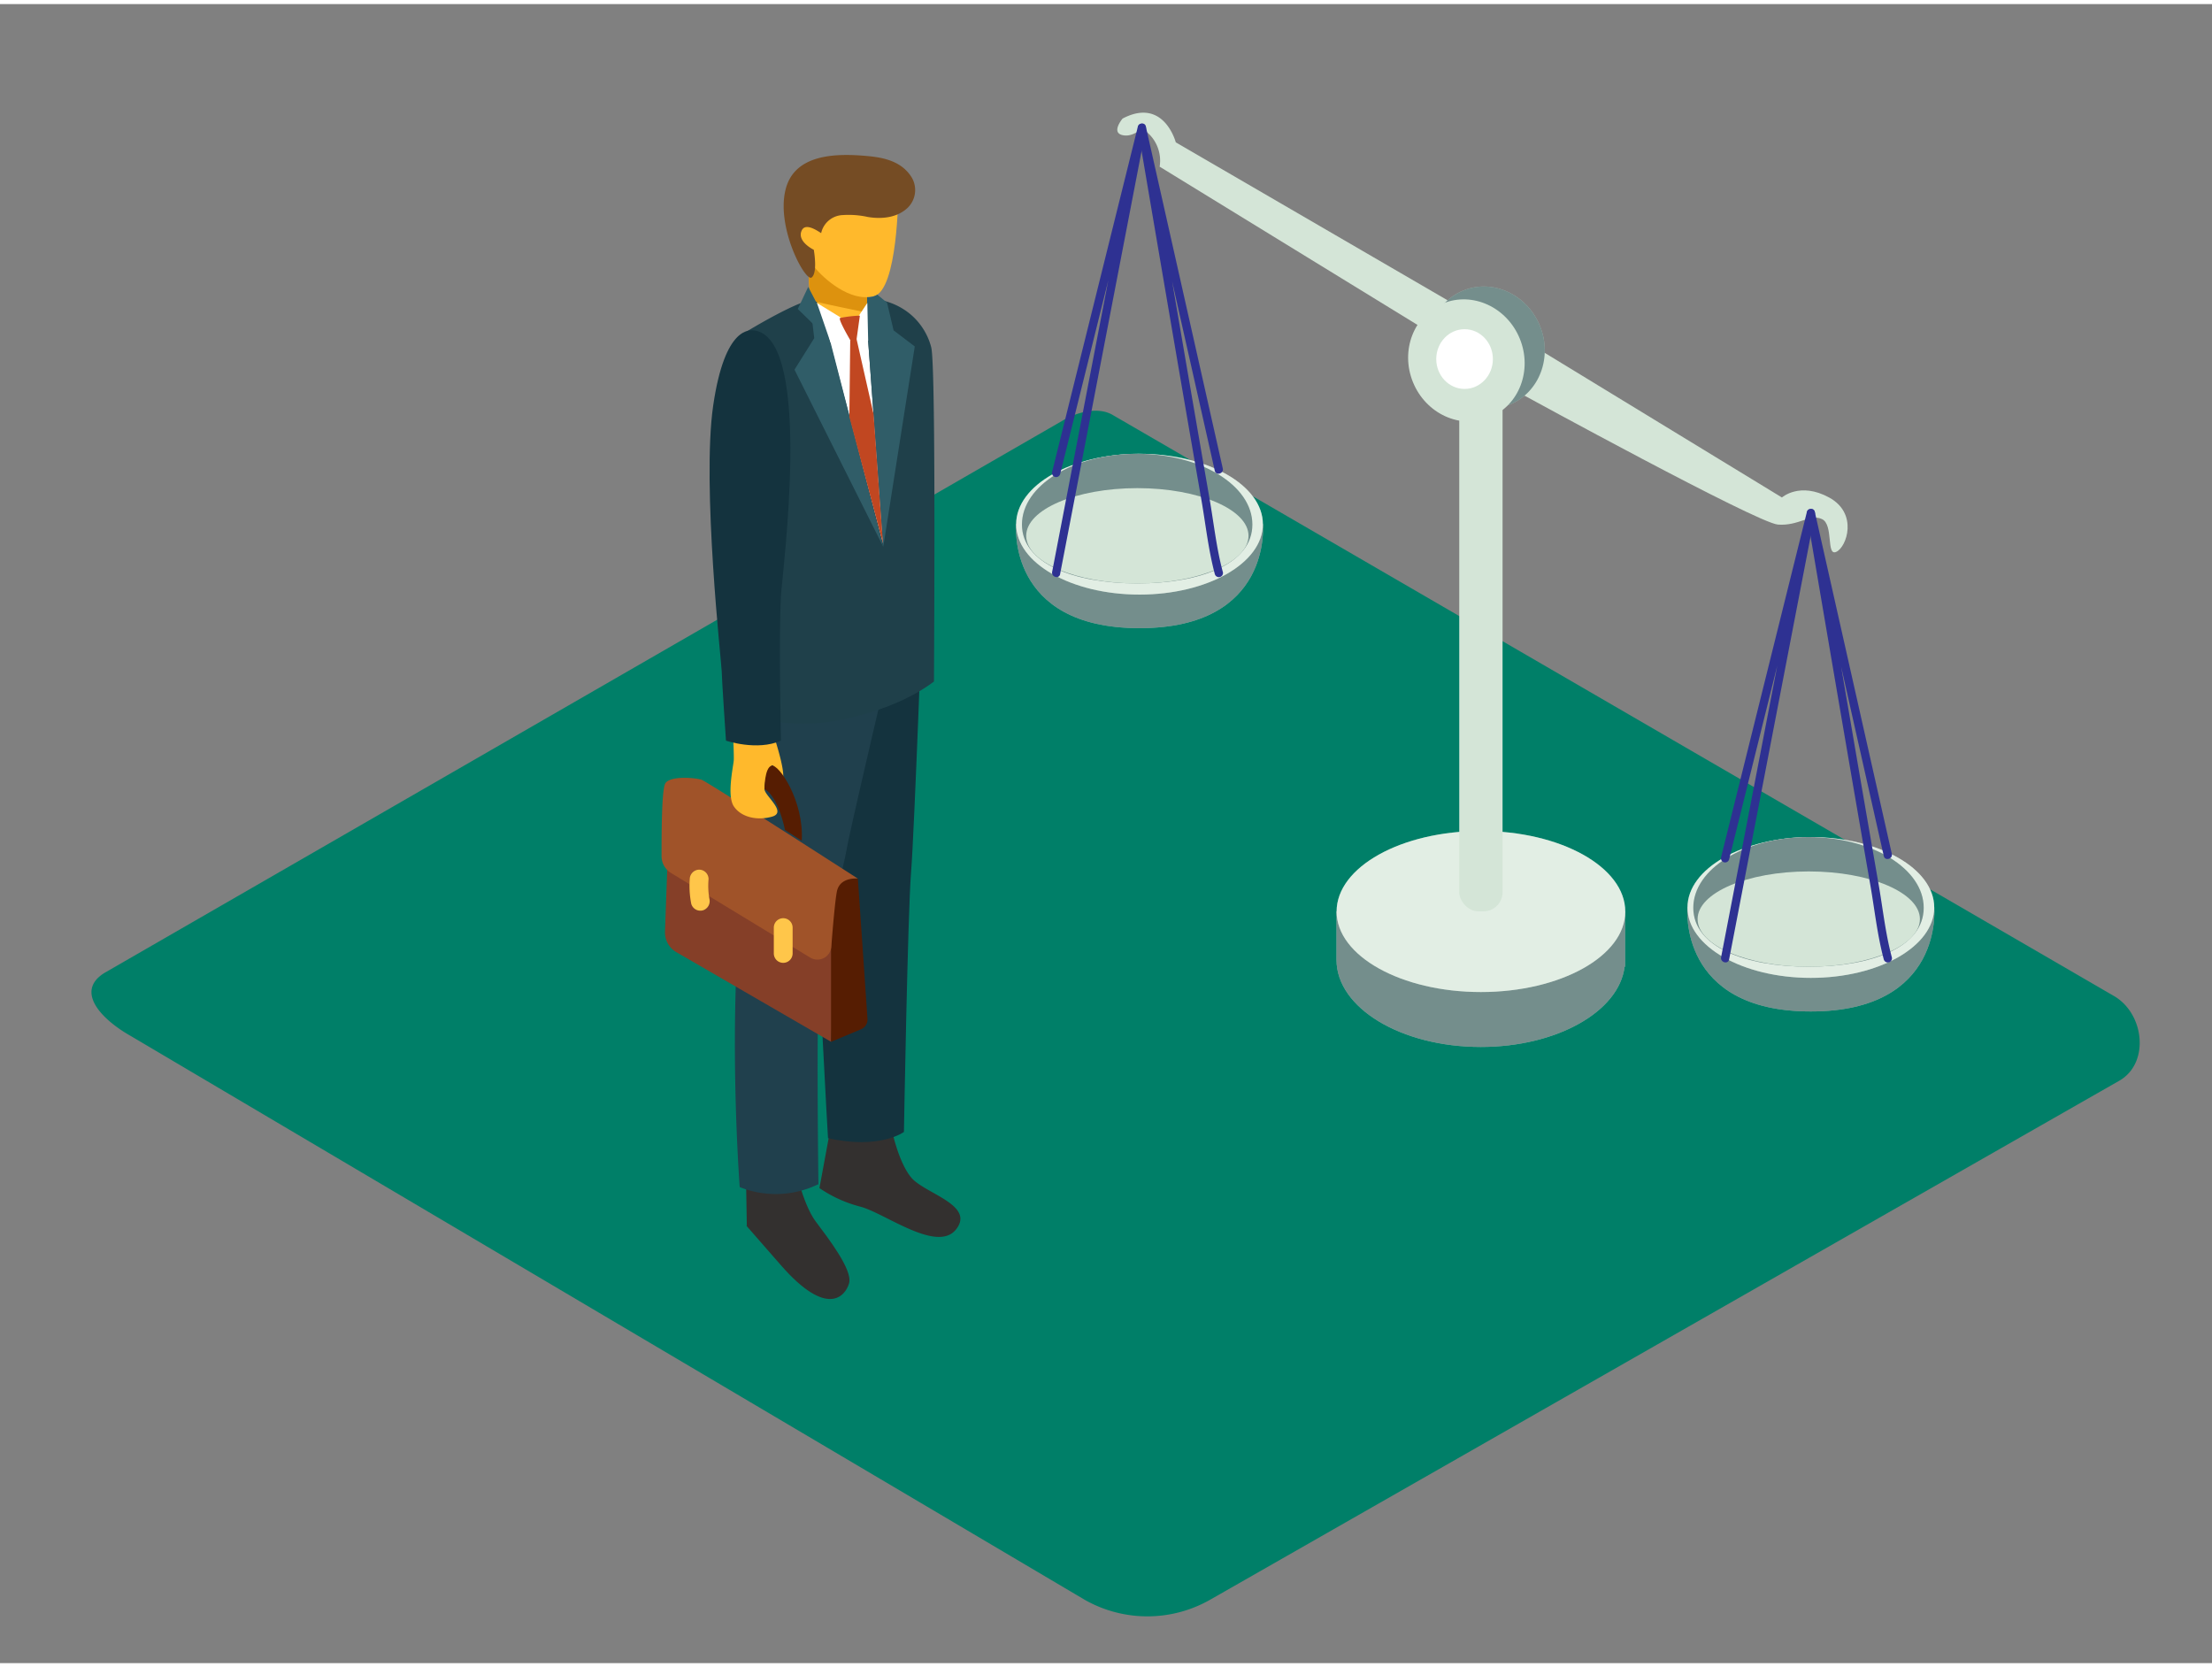 <svg id="Layer_2" data-name="Layer 2" xmlns="http://www.w3.org/2000/svg" viewBox="0 0 400 300" width="406" height="306" class="illustration styles_illustrationTablet__1DWOa"><rect x="0" y="0" width="400" height="300" fill="#808080" stroke="none"/><title>PP</title><path d="M196.24,288.6,23.74,186.65c-5.49-3.08-10.2-8.15-4.85-11.46L192,75.41c2.6-1.61,6.54-2.66,9.18-1.13L382.28,179.37c5.49,3.19,6.48,12.1,1,15.29L219,288.44A22.94,22.94,0,0,1,196.24,288.6Z" fill="#007f68"></path><path d="M305.15,163.36s-1.78,18.8,22.31,18.8,22.31-18.8,22.31-18.8" fill="#d4e5d7"></path><path d="M305.15,163.36s-1.78,18.8,22.31,18.8,22.31-18.8,22.31-18.8" fill="#1f404a" opacity="0.53"></path><ellipse cx="327.46" cy="163.36" rx="22.31" ry="12.73" fill="#d4e5d7"></ellipse><ellipse cx="327.46" cy="163.36" rx="22.31" ry="12.73" fill="#fff" opacity="0.33"></ellipse><path d="M347.87,163.42c0,7.06-9.29,10.65-20.79,10.65s-20.88-3.59-20.88-10.65,9.33-12.79,20.84-12.79S347.87,156.36,347.87,163.42Z" fill="#d4e5d7"></path><path d="M347.87,163.42c0,7.06-9.29,10.65-20.79,10.65s-20.88-3.59-20.88-10.65,9.33-12.79,20.84-12.79S347.87,156.36,347.87,163.42Z" fill="#1f404a" opacity="0.53"></path><ellipse cx="327.08" cy="165.46" rx="20.1" ry="8.62" fill="#d4e5d7"></ellipse><path d="M275.25,70.57s42.51,23.27,46.26,23.55,5.78-2,7.95-1,.72,6.79,2.6,5.93,4-6.94-1.3-9.83-8.53,0-8.53,0L278.6,62.62Z" fill="#d4e5d7"></path><path d="M312.68,172.75l15.51-80.51c.18-.94-1.21-1.35-1.45-.4l-15.51,62.42a.75.75,0,0,0,1.45.4l15.51-62.42-1.45-.4-15.51,80.51c-.18.94,1.26,1.35,1.45.4Z" fill="#2e3192"></path><path d="M342.1,172.35c-1.17-4.35-1.65-9-2.43-13.42q-2.4-13.79-4.76-27.58-3.38-19.75-6.73-39.51l-1.45.4,13.92,61.82c.21.94,1.66.54,1.45-.4L328.18,91.84c-.21-1-1.61-.54-1.45.4q3.35,19.76,6.73,39.51,2.36,13.79,4.76,27.58c.77,4.43,1.26,9.06,2.43,13.42a.75.75,0,0,0,1.45-.4Z" fill="#2e3192"></path><path d="M263.88,54.79,212.62,25s-2.15-8.23-9.62-4.3c0,0-2.15,2.53,0,3s3.29-1.65,4.3-.63a6.78,6.78,0,0,1,2.4,6.33L261.6,61.25" fill="#d4e5d7"></path><path d="M289.53,164.09c-4.68-4.24-12.67-7-21.74-7s-17.06,2.79-21.74,7h-4.37v8.73c0,8.7,11.69,15.76,26.1,15.76,13.72,0,25-6.39,26-14.51h.09v-10Z" fill="#d4e5d7"></path><path d="M289.53,164.09c-4.68-4.24-12.67-7-21.74-7s-17.06,2.79-21.74,7h-4.37v8.73c0,8.7,11.69,15.76,26.1,15.76,13.72,0,25-6.39,26-14.51h.09v-10Z" fill="#1f404a" opacity="0.53"></path><ellipse cx="267.8" cy="164.09" rx="26.1" ry="14.56" fill="#d4e5d7"></ellipse><ellipse cx="267.8" cy="164.09" rx="26.1" ry="14.56" fill="#fff" opacity="0.33"></ellipse><rect x="263.88" y="59.26" width="7.83" height="104.8" rx="3.45" ry="3.45" fill="#d4e5d7"></rect><ellipse cx="268.81" cy="62.09" rx="10.43" ry="11.14" transform="translate(-3.52 106.29) rotate(-22.22)" fill="#d4e5d7"></ellipse><ellipse cx="268.81" cy="62.09" rx="10.43" ry="11.14" transform="translate(-3.52 106.29) rotate(-22.22)" fill="#1f404a" opacity="0.53"></ellipse><ellipse cx="265.17" cy="64.42" rx="10.43" ry="11.14" transform="translate(-4.67 105.08) rotate(-22.22)" fill="#d4e5d7"></ellipse><path d="M183.75,94.05s-1.78,18.8,22.31,18.8,22.31-18.8,22.31-18.8" fill="#d4e5d7"></path><path d="M183.75,94.05s-1.78,18.8,22.31,18.8,22.31-18.8,22.31-18.8" fill="#1f404a" opacity="0.53"></path><ellipse cx="206.06" cy="94.05" rx="22.31" ry="12.73" fill="#d4e5d7"></ellipse><ellipse cx="206.06" cy="94.05" rx="22.31" ry="12.73" fill="#fff" opacity="0.33"></ellipse><path d="M226.47,94.11c0,7.06-9.29,10.65-20.79,10.65s-20.88-3.59-20.88-10.65,9.33-12.79,20.84-12.79S226.47,87.05,226.47,94.11Z" fill="#d4e5d7"></path><path d="M226.47,94.11c0,7.06-9.29,10.65-20.79,10.65s-20.88-3.59-20.88-10.65,9.33-12.79,20.84-12.79S226.47,87.05,226.47,94.11Z" fill="#1f404a" opacity="0.53"></path><ellipse cx="205.67" cy="96.15" rx="20.1" ry="8.62" fill="#d4e5d7"></ellipse><path d="M191.7,103.07l15.51-80.51c.18-.94-1.21-1.35-1.45-.4L190.26,84.58a.75.75,0,0,0,1.45.4l15.51-62.42-1.45-.4-15.51,80.51c-.18.94,1.26,1.35,1.45.4Z" fill="#2e3192"></path><path d="M221.12,102.67c-1.17-4.35-1.65-9-2.43-13.42q-2.4-13.79-4.76-27.58-3.38-19.75-6.73-39.51l-1.45.4,13.92,61.82c.21.94,1.66.54,1.45-.4L207.21,22.16c-.21-1-1.61-.54-1.45.4q3.35,19.76,6.73,39.51,2.36,13.79,4.76,27.58c.77,4.43,1.26,9.06,2.43,13.42a.75.75,0,0,0,1.45-.4Z" fill="#2e3192"></path><ellipse cx="264.84" cy="64.19" rx="5.12" ry="5.4" fill="#fff"></ellipse><path d="M143.47,209.32s1.65,7.63,4,10.77,6.75,8.83,6.07,11.22-4,6.29-12.35-3.29-6.14-7-6.14-7l-.27-15.86" fill="#33302f"></path><path d="M161.18,203.16s1.21,6.23,3.64,9.08,11.51,4.91,8.09,9.3-12.86-2.91-17.33-4.08a23.44,23.44,0,0,1-7.4-3.36l1.79-9.68" fill="#33302f"></path><path d="M166.93,106s-1.57,43.43-2.18,51-1.29,46.95-1.29,46.95-4.36,3.24-13.73,1.12c0,0-2-34.26-1.74-40.61s-6.23-53.29-5.33-53.18S166.93,106,166.93,106Z" fill="#14333e"></path><path d="M148,213.39a17.55,17.55,0,0,1-14.24.53c-.36-5.12-1.8-28.6.07-49.74,0,0-2.42-51.68,1.51-56.21s28.11,0,28.11,0S154,147.86,153.13,152.7s-4.84,19-5.14,27.2C147.75,186.26,147.88,205.32,148,213.39Z" fill="#20404d"></path><path d="M153.13,129.21a35.35,35.35,0,0,1-16.91-.27c-2.21-6.7-.07-19-.07-19s-.24-5.37-.34-9.51a.8.8,0,0,0,.13-.86c-.06-.15-.11-.31-.16-.46,0-.56,0-1.07,0-1.52a9.6,9.6,0,0,0-1.43-4.29c-.86-5.43-.7-11.13-1.46-16.52-.56-3.95-1.92-6.79-2.23-10,.71-2.26,1.82-4.36,2.7-6.55,3.84-2.43,10.38-6.1,13.09-6.69,4.28-.94,3.75-.18,8.1-.39,9.11-.45,12.89,5.08,13.85,8.94.75,3,.59,42.63.49,60.41C164.3,125.95,158.44,128,153.13,129.21Z" fill="#1f404a"></path><path d="M120.82,152l-.57,15.72a4.13,4.13,0,0,0,2.06,3.72l28,16.22,1-27.15" fill="#853f28"></path><path d="M155.13,158.14l1.74,25.35a1.91,1.91,0,0,1-1.17,1.89l-5.42,2.27V158.14Z" fill="#561d02"></path><path d="M155.13,158.14s-3.27-.39-3.8,2.36c-.32,1.66-.73,6.4-1,9.92a2.52,2.52,0,0,1-3.82,2l-25.17-15.3a3.55,3.55,0,0,1-1.71-3c0-3.86,0-12.11.68-13.21.92-1.44,5.5-1,6.55-.65S155.13,158.14,155.13,158.14Z" fill="#a05329"></path><path d="M143.33,167v4.67a1.7,1.7,0,0,1-3.4,0V167A1.7,1.7,0,0,1,143.33,167Z" fill="#ffc64a"></path><path d="M124.73,158.22a1.74,1.74,0,0,1,1.7-1.7,1.71,1.71,0,0,1,1.7,1.7,13.34,13.34,0,0,0,.15,3.57,1.74,1.74,0,0,1-1.19,2.09,1.71,1.71,0,0,1-2.09-1.19A16.69,16.69,0,0,1,124.73,158.22Z" fill="#ffc64a"></path><path d="M139.59,126.45c-.26,1,.28,5.57.69,6.93s1.65,5.43,1.3,6.79-1.46-3.12-2.06-2.44a8.93,8.93,0,0,0-1.28,4.21c0,1.22,4.19,4.21,1.35,5s-5.68,0-6.91-1.9-.14-6.88,0-8.2-.58-13.13-.58-13.13Z" fill="#ffb92c"></path><path d="M136.72,59.07c-1.11-.24-5.64-.92-7.75,13.51s1.54,46.94,1.54,48.1.77,12.51.77,12.51,5.64,1.92,9.94,0c0,0-.42-18.56,0-26.15C141.46,102.7,147,61.29,136.72,59.07Z" fill="#14333e"></path><path d="M141.95,149.35s-1.14-6-3.71-7.42c0,0,0-3.84,1.28-4.21s5.89,6.35,5.46,13.57" fill="#561d02"></path><path d="M156.8,58.32l2.87,39.21-10.5-39.79S154.13,59.53,156.8,58.32Z" fill="#fff"></path><path d="M146.17,47.62l10.67,2.44V58.3a7.78,7.78,0,0,1-7.66-.56c-.49-1.21-1-2.45-1.45-3.7a.69.69,0,0,0-.08-.54c-.06-.09-.72.06-1,.08A50.31,50.31,0,0,1,146.17,47.62Z" fill="#ffb92c"></path><path d="M146.12,45.91v-.07L156.84,53v2.79s-7.08-1.41-10.24-2.19A66.74,66.74,0,0,1,146.12,45.91Z" fill="#dd920e"></path><path d="M147.67,38.41l-1.17.08a.7.7,0,0,0,.1,1.4l1.17-.08A.7.7,0,0,0,147.67,38.41Z" fill="#1c5028"></path><path d="M162.44,34.35s-.09,17.34-4.4,18.47-9.13-3.21-10.8-5.3-5.77-10.3-4.35-12.4S159.79,31.36,162.44,34.35Z" fill="#ffb92c"></path><path d="M142,33.78c1.51-6.87,9.49-6.79,14.88-6.3,3.07.28,6.23,1,8,3.89v0a4.48,4.48,0,0,1-.76,5.48c-1.77,1.67-4.42,2.1-7.17,1.65a16,16,0,0,0-4.52-.35,4.16,4.16,0,0,0-3.94,3.27c-1-.66-2.88-1.83-3.51-.49-.95,2,2.18,3.5,2.18,3.5s.74,4.12-.38,5S140.44,40.66,142,33.78Z" fill="#754c24"></path><path d="M157,53H157a3.26,3.26,0,0,0,1.52-.38.62.62,0,0,0,.11-.1L160.41,54l1.18,5,3.83,2.91-5.7,36.25L156.8,58.32V53h0Z" fill="#305d68"></path><polygon points="147.24 60.41 146.15 51.13 149.01 56.61 159.72 98.14 143.67 66.11 147.24 60.41" fill="#305d68"></polygon><path d="M149.32,60.41c-.24-.69-5.06-5.27-5.06-5.27l1.89-4" fill="#305d68"></path><polygon points="147.73 54.04 154.21 58.02 156.84 54.04 156.99 60.86 150.19 61.19 147.73 54.04" fill="#fff"></polygon><path d="M154.89,60.65l.6-4.31a22.1,22.1,0,0,0-3.59.42c-.37.24,1.85,4,1.85,4Z" fill="#c14721"></path><polygon points="154.7 59.72 157.96 74.11 159.67 97.53 153.59 74.64 153.75 60.79 154.7 59.72" fill="#c14721"></polygon></svg>